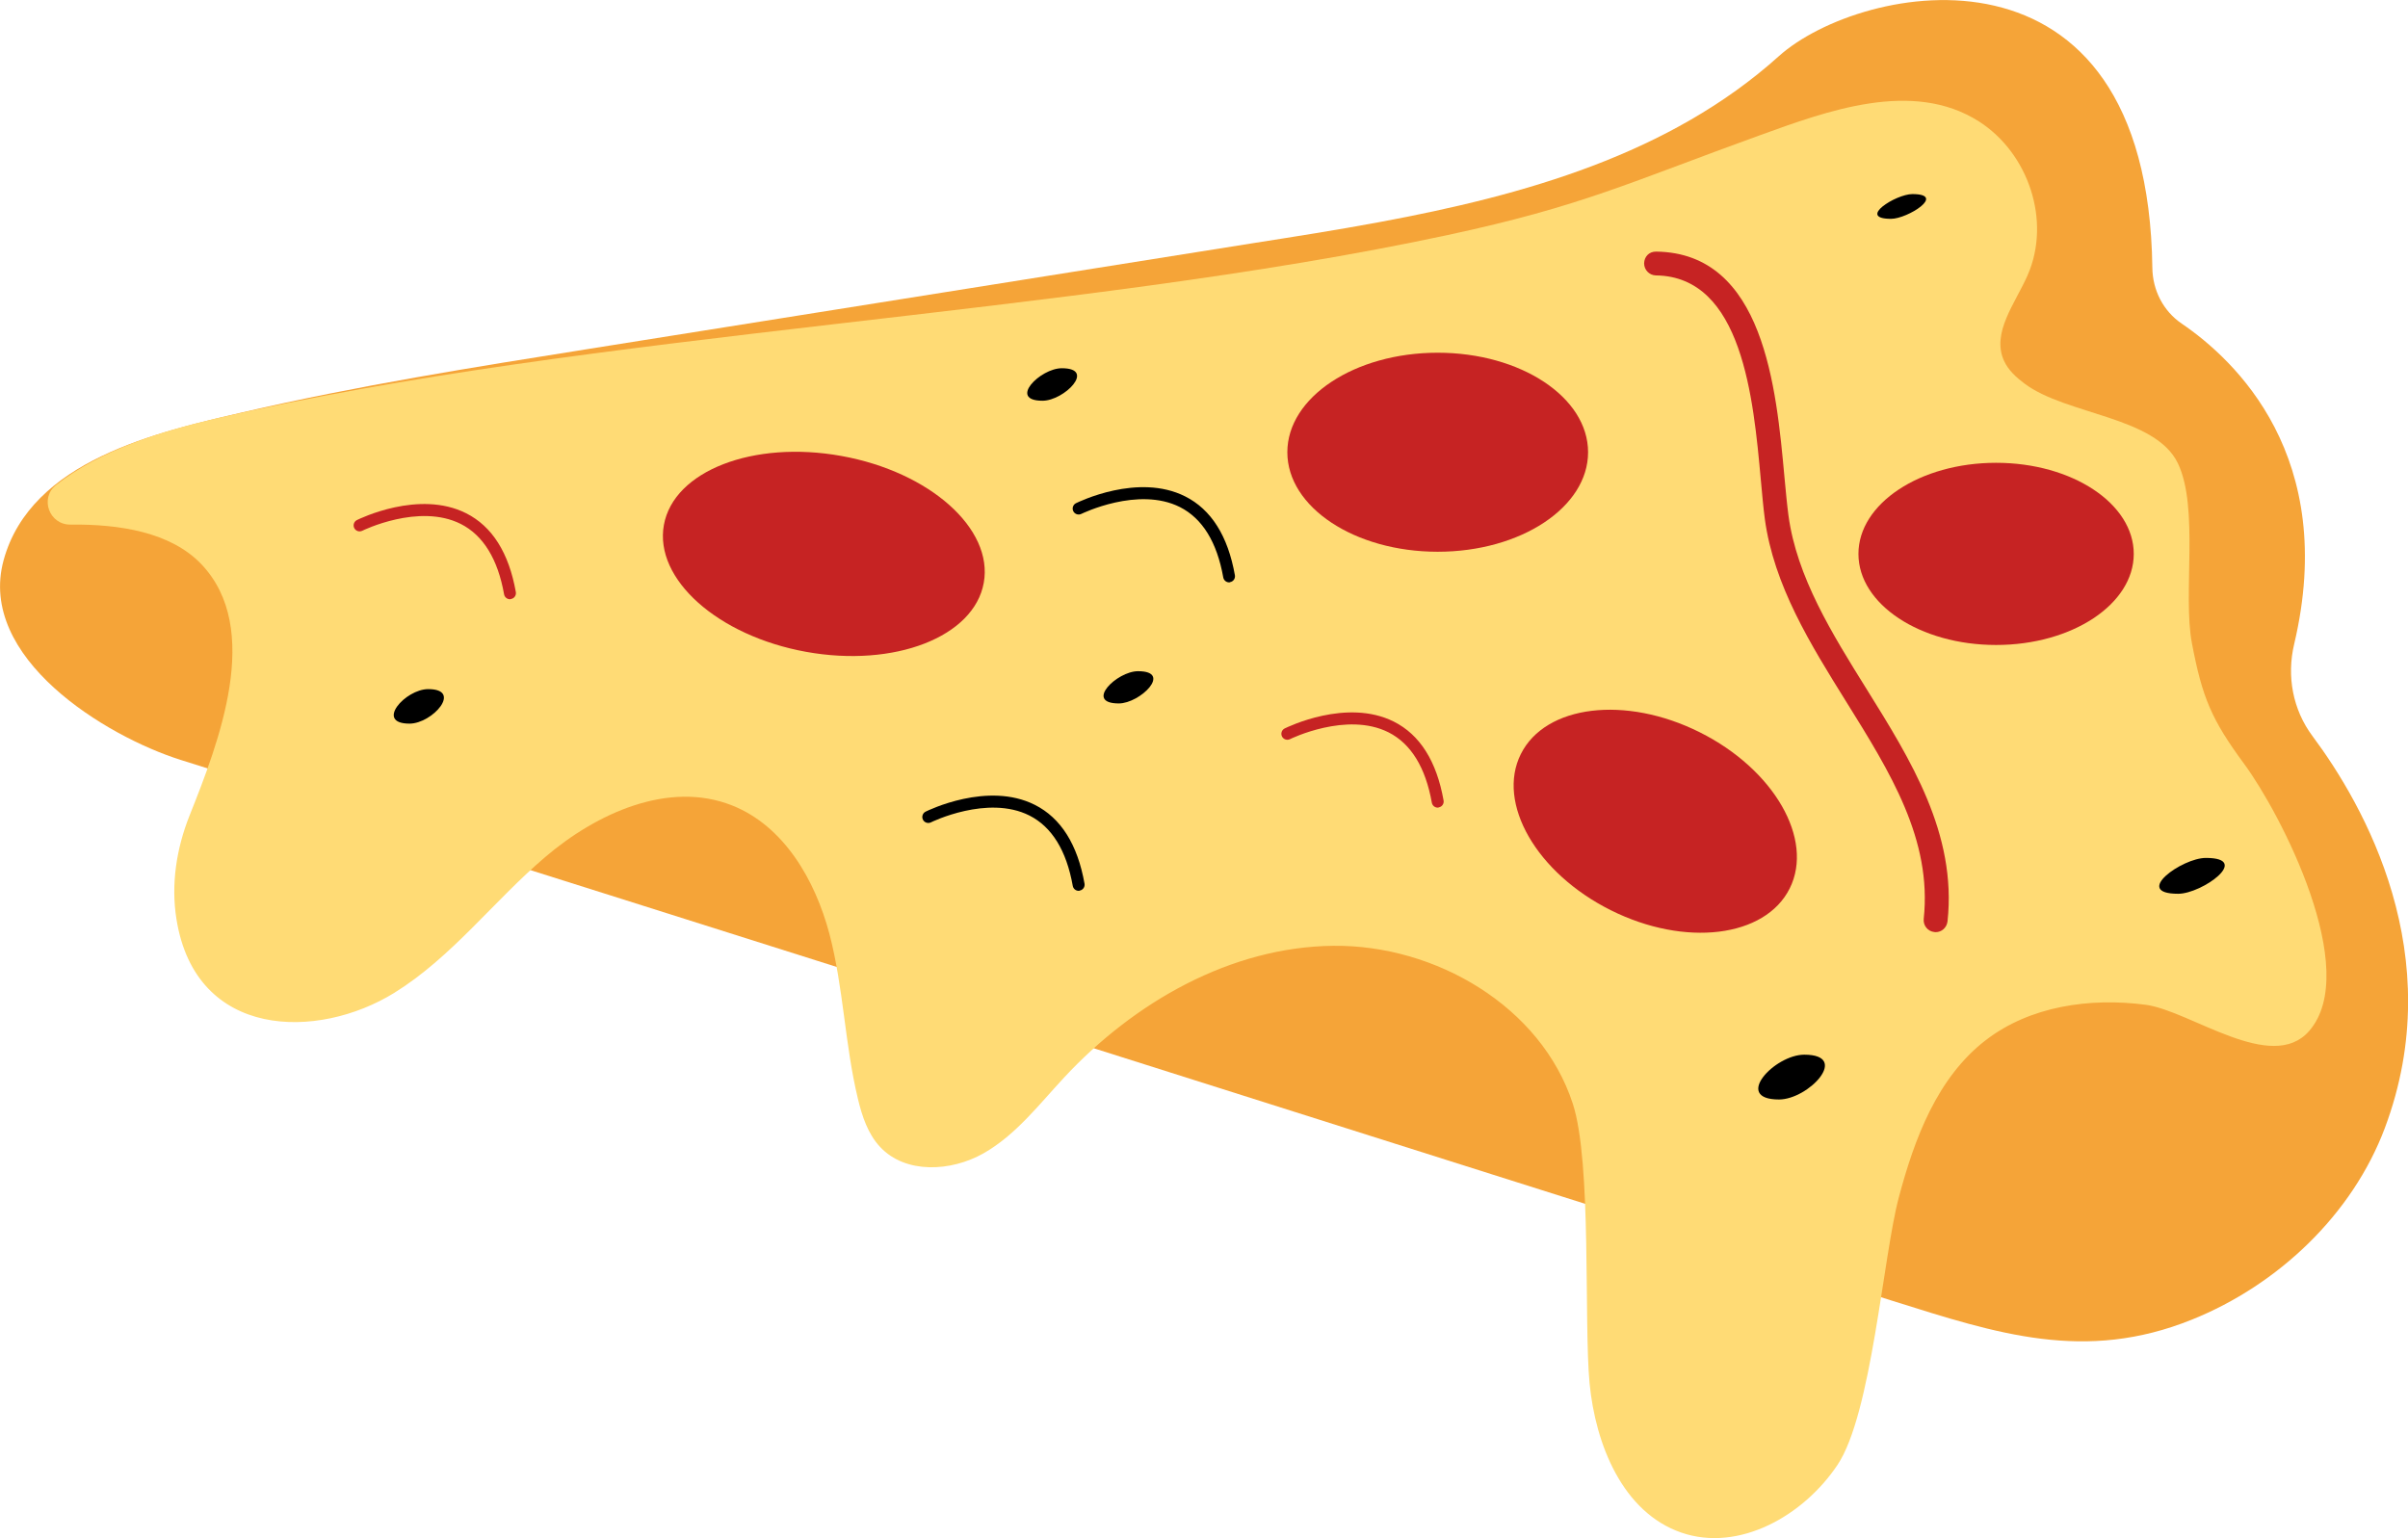 <?xml version="1.0" encoding="utf-8"?>
<!-- Generator: Adobe Illustrator 23.0.1, SVG Export Plug-In . SVG Version: 6.00 Build 0)  -->
<svg version="1.1" id="Layer_1" xmlns="http://www.w3.org/2000/svg" xmlns:xlink="http://www.w3.org/1999/xlink" x="0px" y="0px"
	 viewBox="0 0 180 114.99" style="enable-background:new 0 0 180 114.99;" xml:space="preserve">
<style type="text/css">
	.st0{fill:#FAA43A;}
	.st1{fill:#A6351D;}
	.st2{fill:#FFE4B8;}
	.st3{fill:#F7C954;}
	.st4{fill:none;stroke:#ED2B28;stroke-linecap:round;stroke-miterlimit:10;}
	.st5{fill:#EE2727;}
	.st6{fill:none;stroke:#ED2B28;stroke-width:0.5;stroke-linecap:round;stroke-miterlimit:10;}
	.st7{fill:none;stroke:#000000;stroke-width:0.5;stroke-linecap:round;stroke-miterlimit:10;}
	.st8{fill:#B76F3D;}
	.st9{fill:none;stroke:#000000;stroke-width:0.75;stroke-linecap:round;stroke-miterlimit:10;}
	.st10{fill:none;stroke:#000000;stroke-width:0.25;stroke-linecap:round;stroke-miterlimit:10;}
	.st11{fill:#965528;}
	.st12{fill:none;stroke:#000000;stroke-width:2;stroke-linecap:round;stroke-miterlimit:10;}
	.st13{fill:none;stroke:#000000;stroke-linecap:round;stroke-miterlimit:10;}
	.st14{fill:#FDB737;}
	.st15{fill:#FFFFFF;}
	.st16{fill:#F5A438;}
	.st17{fill:#FFDB75;}
	.st18{fill:#C62323;}
	.st19{fill:#783C1C;}
	.st20{fill:#CE3527;}
	.st21{fill:#FEC236;}
	.st22{fill:#90BA3E;}
	.st23{fill:#4AB449;}
	.st24{fill:#BC2826;stroke:#C62323;stroke-miterlimit:10;}
	.st25{fill:#F1DE39;}
	.st26{fill:#FACA44;stroke:#FACA44;stroke-miterlimit:10;}
	.st27{fill:none;stroke:#000000;stroke-width:0.5;stroke-miterlimit:10;}
	.st28{fill:none;stroke:#C62323;stroke-width:0.5;stroke-miterlimit:10;}
	.st29{fill:#FFDA00;}
	.st30{fill:#721301;}
	.st31{fill:none;stroke:#FFDA00;stroke-width:4;stroke-linecap:round;stroke-miterlimit:10;}
	.st32{fill:none;stroke:#721301;stroke-width:0.5;stroke-linecap:round;stroke-miterlimit:10;}
	.st33{fill:#FFC919;}
	.st34{fill:#FDBB1E;}
	.st35{fill:#B8742A;}
	.st36{fill:#B03B28;}
	.st37{fill:#F3EA24;}
	.st38{fill:none;stroke:#975824;stroke-miterlimit:10;}
	.st39{fill:#F3BE83;}
	.st40{fill:#F7CA9A;}
</style>
<g>
	<g>
		<path class="st16" d="M103.14,16.6c10.77-2,21.66-5.05,29.83-12.4c6.12-5.5,27.58-9.83,27.92,15.82c0.02,1.67,0.81,3.23,2.19,4.17
			c4.01,2.73,11.72,9.97,8.41,23.97c-0.57,2.39-0.1,4.9,1.37,6.87c3.84,5.15,10.25,16.39,5.41,29.3
			c-2.42,6.45-7.96,11.73-14.43,14.33c-7.99,3.22-14.56,1.05-22.32-1.39c-21.28-6.7-42.54-13.45-63.8-20.18
			c-21.39-6.77-42.79-13.54-64.19-20.27C7.9,55.05-1.72,49.18,0.27,41.88c2.04-7.47,11.52-9.58,17.89-11.06
			c8.57-1.99,17.26-3.37,25.94-4.75c16.5-2.63,33-5.25,49.5-7.88C96.72,17.7,99.93,17.2,103.14,16.6z"/>
	</g>
</g>
<g>
	<g>
		<path class="st17" d="M4.19,36.26c-1.24,0.99-0.51,2.98,1.08,2.96c3.66-0.04,7.48,0.56,9.77,2.95c4.63,4.84,1.3,13.35-0.87,18.8
			c-0.98,2.46-1.4,5.14-0.98,7.75c1.44,9.01,10.57,9.04,16.28,5.51c4.31-2.67,7.43-6.87,11.29-10.16c3.86-3.29,9.23-5.72,13.95-3.86
			c3.88,1.53,6.22,5.57,7.29,9.61c1.06,4.04,1.15,8.28,2.13,12.33c0.31,1.3,0.75,2.63,1.66,3.6c1.9,2.03,5.3,1.85,7.72,0.48
			c2.42-1.37,4.15-3.65,6.05-5.69c5.22-5.61,12.42-9.74,20.08-9.83s15.56,4.53,17.93,11.81c1.43,4.4,0.82,16.28,1.25,20.88
			c0.44,4.6,2.48,9.67,6.86,11.18c4.32,1.49,9.15-1.27,11.68-5.07c2.54-3.8,3.4-15.54,4.57-19.96c1.17-4.42,2.88-8.99,6.5-11.78
			c3.32-2.56,7.81-3.2,11.97-2.65c3.34,0.45,9.4,5.18,12.21,1.96c3.94-4.52-2.11-16.24-4.85-19.96c-2.45-3.32-3.14-4.97-3.91-9.02
			c-0.7-3.65,0.55-10.1-1.05-13.46c-1.68-3.51-8.33-3.62-11.45-5.95c-0.63-0.47-1.23-1.01-1.55-1.72c-0.95-2.09,0.84-4.29,1.76-6.38
			c1.79-4.07,0.07-9.14-3.63-11.51c-4.97-3.17-11.39-0.77-16.4,1.04c-9.69,3.5-13.23,5.29-23.31,7.45
			c-28.16,6.05-63.98,7.21-92.04,13.71C12.13,32.22,7.53,33.62,4.19,36.26z"/>
	</g>
</g>
<g>
	<path class="st18" d="M144.69,69.69c-0.03,0-0.06,0-0.1-0.01c-0.49-0.05-0.84-0.49-0.79-0.98c0.63-5.93-2.49-10.94-5.8-16.25
		c-2.66-4.27-5.41-8.69-6.08-13.67c-0.11-0.84-0.2-1.84-0.3-2.94c-0.55-6.04-1.38-15.17-7.84-15.25c-0.49-0.01-0.88-0.41-0.88-0.9
		c0.01-0.49,0.36-0.89,0.9-0.88c8.06,0.1,8.98,10.19,9.59,16.86c0.1,1.07,0.19,2.05,0.3,2.87c0.62,4.6,3.27,8.85,5.83,12.96
		c3.32,5.33,6.76,10.84,6.06,17.38C145.52,69.36,145.14,69.69,144.69,69.69z"/>
</g>
<g>
	<ellipse class="st18" cx="107.47" cy="33.81" rx="11.24" ry="7.44"/>
</g>
<g>
	<ellipse class="st18" cx="149.21" cy="41.41" rx="10.29" ry="6.81"/>
</g>
<g>
	
		<ellipse transform="matrix(0.447 -0.894 0.894 0.447 13.543 144.638)" class="st18" cx="123.79" cy="61.36" rx="7.44" ry="11.24"/>
</g>
<g>
	<ellipse transform="matrix(0.178 -0.984 0.984 0.178 9.871 94.645)" class="st18" cx="61.59" cy="41.41" rx="7.44" ry="12.15"/>
</g>
<g>
	<path class="st18" d="M107.47,60.38c-0.21,0-0.4-0.15-0.44-0.37c-0.47-2.64-1.56-4.41-3.24-5.26c-3.12-1.57-7.32,0.49-7.36,0.51
		c-0.22,0.11-0.49,0.02-0.6-0.2c-0.11-0.22-0.02-0.49,0.2-0.6c0.19-0.09,4.64-2.28,8.16-0.51c1.95,0.98,3.2,2.96,3.72,5.9
		c0.04,0.24-0.12,0.47-0.36,0.51C107.53,60.38,107.5,60.38,107.47,60.38z"/>
</g>
<g>
	<path d="M91.88,43.54c-0.21,0-0.4-0.15-0.44-0.37c-0.47-2.64-1.56-4.41-3.24-5.26c-3.12-1.57-7.32,0.49-7.37,0.51
		c-0.22,0.11-0.49,0.02-0.6-0.2c-0.11-0.22-0.02-0.49,0.2-0.6c0.19-0.09,4.64-2.28,8.16-0.51c1.95,0.98,3.2,2.96,3.72,5.9
		c0.04,0.24-0.12,0.47-0.36,0.51C91.93,43.54,91.9,43.54,91.88,43.54z"/>
</g>
<g>
	<path d="M80.63,66.6c-0.21,0-0.4-0.15-0.44-0.37c-0.47-2.64-1.56-4.41-3.24-5.26c-3.12-1.57-7.32,0.49-7.36,0.51
		c-0.22,0.11-0.49,0.02-0.6-0.2c-0.11-0.22-0.02-0.49,0.2-0.6c0.19-0.09,4.64-2.28,8.16-0.51c1.95,0.98,3.2,2.96,3.72,5.9
		c0.04,0.24-0.12,0.47-0.36,0.51C80.69,66.6,80.66,66.6,80.63,66.6z"/>
</g>
<g>
	<path class="st18" d="M38.12,44.8c-0.21,0-0.4-0.15-0.44-0.37c-0.47-2.64-1.56-4.41-3.24-5.26c-3.12-1.57-7.32,0.49-7.36,0.51
		c-0.22,0.11-0.49,0.02-0.6-0.2c-0.11-0.22-0.02-0.49,0.2-0.6c0.19-0.09,4.64-2.28,8.16-0.51c1.95,0.98,3.2,2.96,3.72,5.9
		c0.04,0.24-0.12,0.47-0.36,0.51C38.17,44.8,38.15,44.8,38.12,44.8z"/>
</g>
<g>
	<g>
		<path d="M30.61,54.1c1.71,0,4-2.58,1.4-2.58C30.3,51.52,28,54.1,30.61,54.1L30.61,54.1z"/>
	</g>
</g>
<g>
	<g>
		<path d="M77.93,29.96c1.61,0,4.04-2.43,1.44-2.43C77.76,27.53,75.33,29.96,77.93,29.96L77.93,29.96z"/>
	</g>
</g>
<g>
	<g>
		<path d="M132.98,82.2c2.21,0,5.36-3.35,1.89-3.35C132.65,78.85,129.51,82.2,132.98,82.2L132.98,82.2z"/>
	</g>
</g>
<g>
	<g>
		<path d="M83.63,52.59c1.59,0,4.05-2.41,1.44-2.41C83.48,50.18,81.03,52.59,83.63,52.59L83.63,52.59z"/>
	</g>
</g>
<g>
	<g>
		<path d="M141.36,16.36c1.23,0,4.17-1.85,1.59-1.85C141.72,14.51,138.78,16.36,141.36,16.36L141.36,16.36z"/>
	</g>
</g>
<g>
	<g>
		<path d="M162.82,66.82c1.78,0,5.52-2.68,2.07-2.68C163.1,64.14,159.37,66.82,162.82,66.82L162.82,66.82z"/>
	</g>
</g>
</svg>

